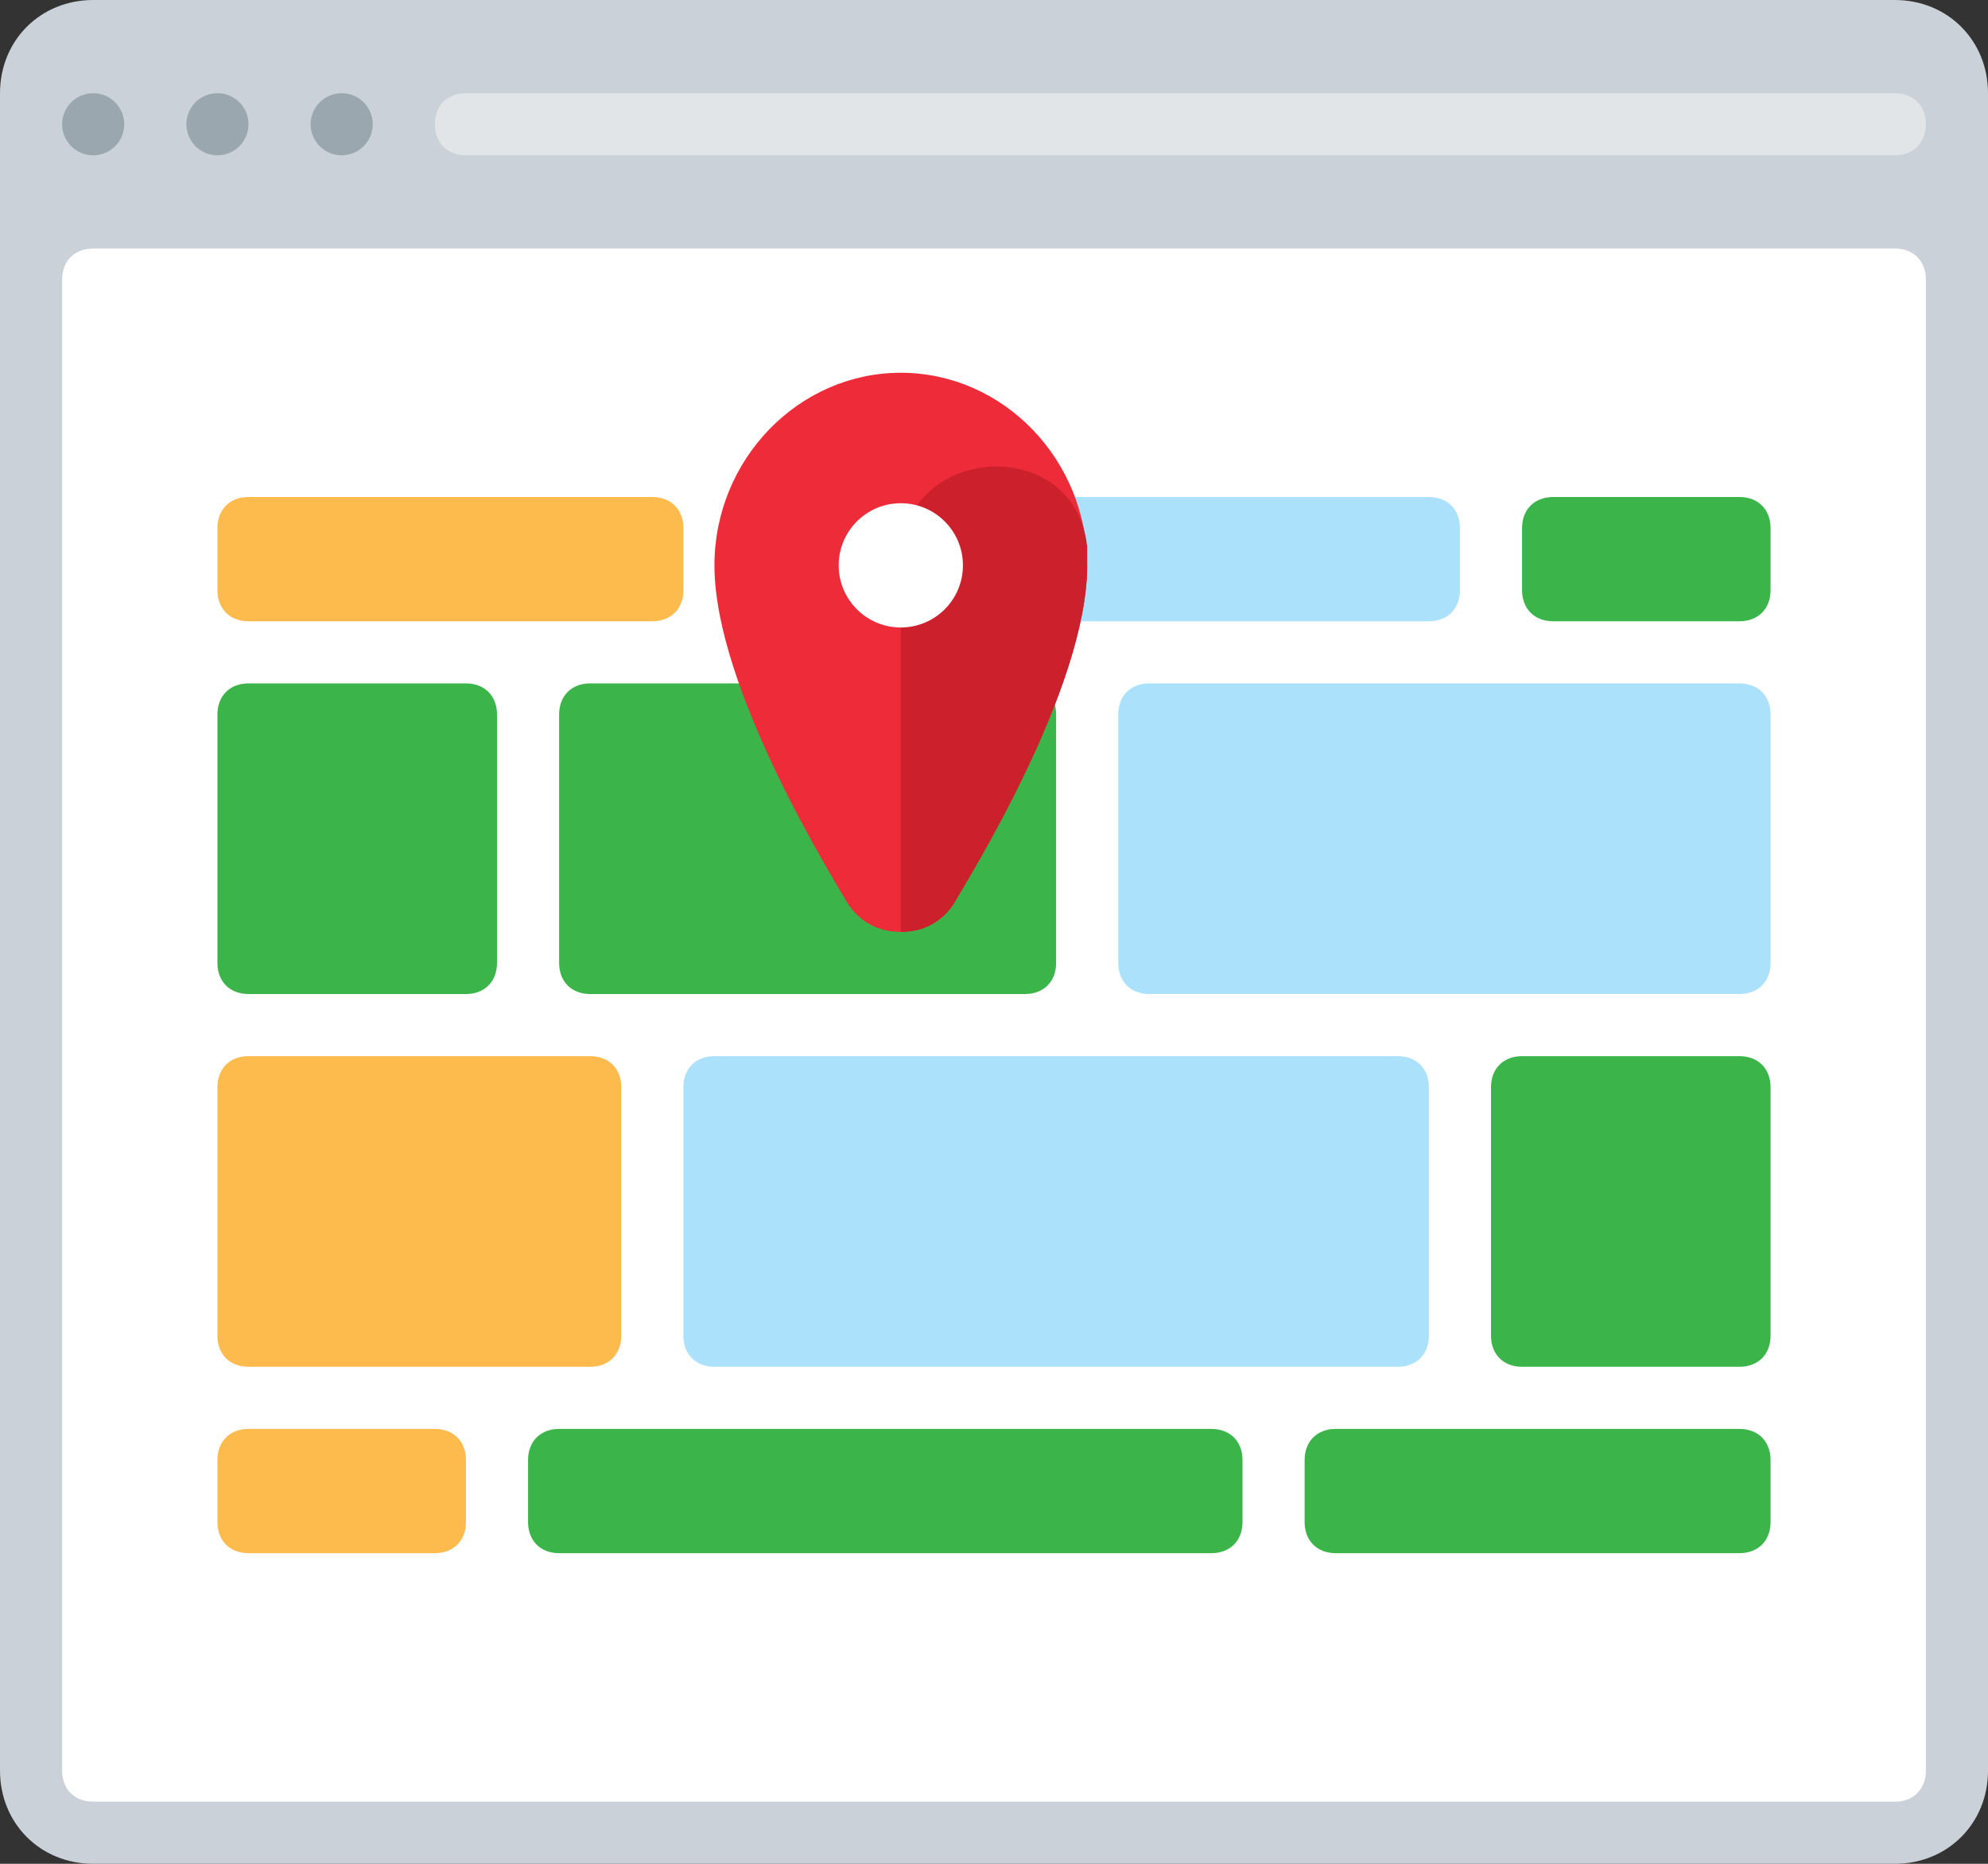 <?xml version="1.0" encoding="utf-8"?>
<!-- Generator: Adobe Illustrator 21.0.0, SVG Export Plug-In . SVG Version: 6.00 Build 0)  -->
<svg version="1.1" xmlns="http://www.w3.org/2000/svg" xmlns:xlink="http://www.w3.org/1999/xlink" x="0px" y="0px"
	 viewBox="0 0 64 60" style="enable-background:new 0 0 64 60;" xml:space="preserve">
<rect x="0" y="0" width="64" height="60" fill="#333333" stroke="none"/>
<style type="text/css">
	.st0{fill:#CAD1D8;}
	.st1{fill:#FFFFFF;}
	.st2{fill:#595A66;}
	.st3{fill:#9BA7AF;}
	.st4{fill:#E2E5E7;}
	.st5{fill:#ABE1FA;}
	.st6{fill:#FDBA4D;}
	.st7{fill:#F19F35;}
	.st8{fill:#3BB54A;}
	.st9{fill:#0E9347;}
	.st10{fill:#E6E7E8;}
	.st11{fill:#BCBEC0;}
	.st12{fill:#D1D3D4;}
	.st13{fill:#A7A9AC;}
	.st14{fill:#DCDDDE;}
	.st15{fill:#B1B3B6;}
	.st16{fill:#C7C8CA;}
	.st17{fill:#9D9FA2;}
	.st18{fill:#3689C9;}
	.st19{fill:#EE2C39;}
	.st20{fill:#FFFFFF;stroke:#595A66;stroke-width:2;stroke-miterlimit:10;}
	.st21{fill:#F19F36;}
	.st22{fill:#D4D5D6;}
	.st23{fill:#35363E;}
	.st24{fill:#CC202C;}
	.st25{fill:#1A70AC;}
	.st26{fill:#BD6428;}
	.st27{fill:#A35723;}
	.st28{fill:#A35623;}
	.st29{fill:#DDDFE1;}
	.st30{fill:#1B6FAB;}
	.st31{fill:#165D91;}
	.st32{fill:#699DC4;}
	.st33{fill:#6F707E;}
	.st34{fill:#4C9FD7;}
	.st35{fill:#748B9E;}
	.st36{fill:#78B6E4;}
</style>
<g id="Layer_62">
</g>
<g id="Layer_60">
</g>
<g id="Layer_59">
</g>
<g id="Layer_58">
</g>
<g id="Layer_57">
</g>
<g id="Layer_56">
</g>
<g id="Layer_55">
</g>
<g id="Layer_54">
</g>
<g id="Layer_53">
</g>
<g id="Layer_52">
</g>
<g id="Layer_51">
</g>
<g id="Layer_50">
</g>
<g id="Layer_49">
</g>
<g id="Layer_48">
</g>
<g id="Layer_47">
</g>
<g id="Layer_46">
</g>
<g id="Layer_45">
</g>
<g id="Layer_44">
</g>
<g id="Layer_43">
</g>
<g id="Layer_42">
</g>
<g id="Layer_41">
</g>
<g id="Layer_40">
</g>
<g id="Layer_39">
</g>
<g id="Layer_38">
</g>
<g id="Layer_37">
</g>
<g id="Layer_36">
</g>
<g id="Layer_35">
</g>
<g id="Layer_34">
</g>
<g id="Layer_33">
</g>
<g id="Layer_32">
</g>
<g id="Layer_31">
</g>
<g id="Layer_30">
</g>
<g id="Layer_29">
</g>
<g id="Layer_28">
</g>
<g id="Layer_27">
</g>
<g id="Layer_26">
</g>
<g id="Layer_25">
</g>
<g id="Layer_24">
</g>
<g id="Layer_23">
</g>
<g id="Layer_22">
</g>
<g id="Layer_21">
</g>
<g id="Layer_20">
</g>
<g id="Layer_19">
</g>
<g id="Layer_18">
</g>
<g id="Layer_17">
</g>
<g id="Layer_16">
</g>
<g id="Layer_15">
</g>
<g id="Layer_14">
</g>
<g id="Layer_13">
</g>
<g id="Layer_12">
</g>
<g id="Layer_11">
</g>
<g id="Layer_10">
</g>
<g id="Layer_9">
</g>
<g id="Layer_8">
</g>
<g id="Layer_7">
</g>
<g id="Layer_6">
</g>
<g id="Layer_5">
</g>
<g id="Layer_4">
	<g>
		<path class="st0" d="M0,57V3c0-1.7,1.3-3,3-3h58c1.7,0,3,1.3,3,3v54c0,1.7-1.3,3-3,3H3C1.3,60,0,58.7,0,57z"/>
		<circle class="st3" cx="3" cy="4" r="1"/>
		<circle class="st3" cx="7" cy="4" r="1"/>
		<circle class="st3" cx="11" cy="4" r="1"/>
		<path class="st1" d="M3,8h58c0.6,0,1,0.4,1,1v48c0,0.6-0.4,1-1,1H3c-0.6,0-1-0.4-1-1V9C2,8.4,2.4,8,3,8z"/>
		<path class="st4" d="M61,5H15c-0.6,0-1-0.4-1-1v0c0-0.6,0.4-1,1-1h46c0.6,0,1,0.4,1,1v0C62,4.6,61.6,5,61,5z"/>
		<path class="st6" d="M19,44H8c-0.6,0-1-0.4-1-1v-8c0-0.6,0.4-1,1-1h11c0.6,0,1,0.4,1,1v8C20,43.6,19.6,44,19,44z"/>
		<path class="st5" d="M45,44H23c-0.6,0-1-0.4-1-1v-8c0-0.6,0.4-1,1-1h22c0.6,0,1,0.4,1,1v8C46,43.6,45.6,44,45,44z"/>
		<path class="st6" d="M14,50H8c-0.6,0-1-0.4-1-1v-2c0-0.6,0.4-1,1-1h6c0.6,0,1,0.4,1,1v2C15,49.6,14.6,50,14,50z"/>
		<path class="st8" d="M56,50H43c-0.6,0-1-0.4-1-1v-2c0-0.6,0.4-1,1-1h13c0.6,0,1,0.4,1,1v2C57,49.6,56.6,50,56,50z"/>
		<path class="st8" d="M39,50H18c-0.6,0-1-0.4-1-1v-2c0-0.6,0.4-1,1-1h21c0.6,0,1,0.4,1,1v2C40,49.6,39.6,50,39,50z"/>
		<path class="st8" d="M50,16h6c0.6,0,1,0.4,1,1v2c0,0.6-0.4,1-1,1h-6c-0.6,0-1-0.4-1-1v-2C49,16.4,49.4,16,50,16z"/>
		<path class="st6" d="M8,16h13c0.6,0,1,0.4,1,1v2c0,0.6-0.4,1-1,1H8c-0.6,0-1-0.4-1-1v-2C7,16.4,7.4,16,8,16z"/>
		<path class="st5" d="M25,16h21c0.6,0,1,0.4,1,1v2c0,0.6-0.4,1-1,1H25c-0.6,0-1-0.4-1-1v-2C24,16.4,24.4,16,25,16z"/>
		<path class="st8" d="M56,44h-7c-0.6,0-1-0.4-1-1v-8c0-0.6,0.4-1,1-1h7c0.6,0,1,0.4,1,1v8C57,43.6,56.6,44,56,44z"/>
		<path class="st8" d="M15,32H8c-0.6,0-1-0.4-1-1v-8c0-0.6,0.4-1,1-1h7c0.6,0,1,0.4,1,1v8C16,31.6,15.6,32,15,32z"/>
		<path class="st8" d="M33,32H19c-0.6,0-1-0.4-1-1v-8c0-0.6,0.4-1,1-1h14c0.6,0,1,0.4,1,1v8C34,31.6,33.6,32,33,32z"/>
		<path class="st5" d="M56,32H37c-0.6,0-1-0.4-1-1v-8c0-0.6,0.4-1,1-1h19c0.6,0,1,0.4,1,1v8C57,31.6,56.6,32,56,32z"/>
		<path class="st19" d="M29,12c-3.3,0-6,2.8-6,6.2c0,4,3.9,10.2,4.3,10.9c0.4,0.6,1,0.9,1.7,0.9s1.3-0.3,1.7-0.9
			c0.4-0.7,4.3-6.9,4.3-10.9C35,14.8,32.3,12,29,12z"/>
		<path class="st24" d="M30.7,29.1c0.4-0.7,4.3-6.9,4.3-10.9c0-0.2,0-0.4,0-0.6c-0.4-3.7-6-3.3-6,0.4v12
			C29.7,30,30.3,29.7,30.7,29.1z"/>
		<circle class="st1" cx="29" cy="18.2" r="2"/>
	</g>
</g>
<g id="Layer_3">
</g>
<g id="Layer_2">
</g>
</svg>
